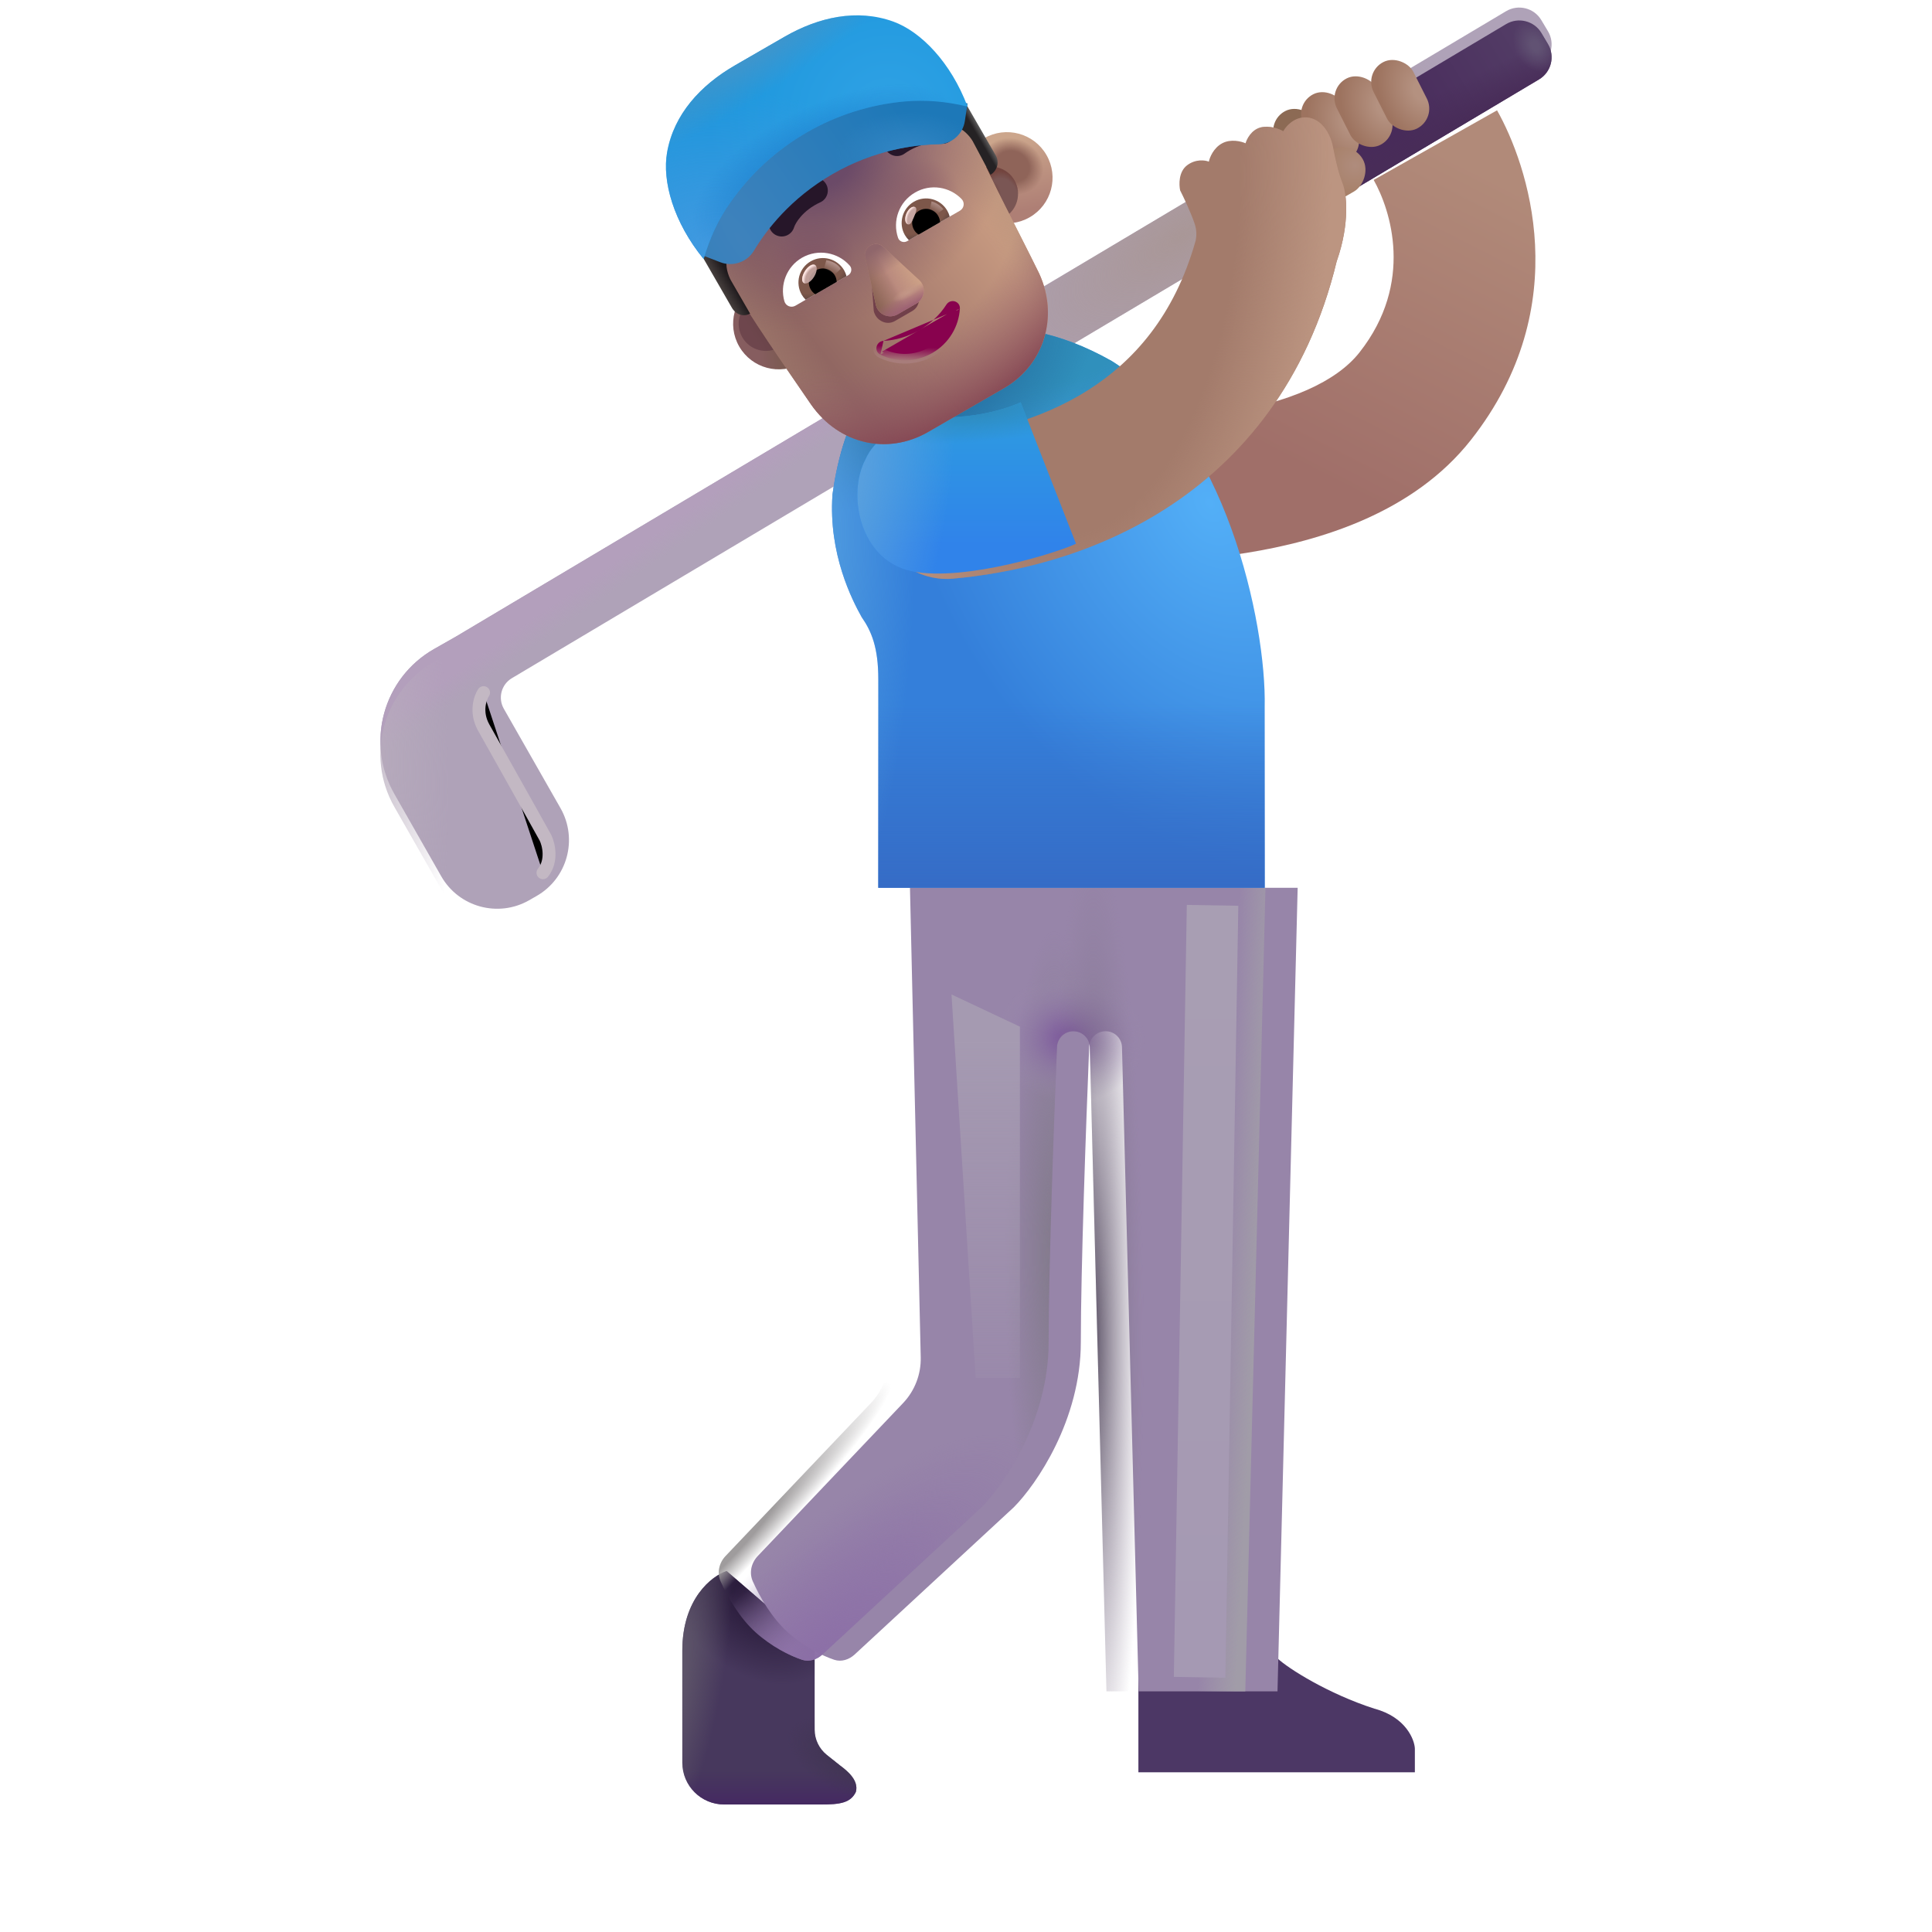 <svg viewBox="1 1 30 30" xmlns="http://www.w3.org/2000/svg">
<g filter="url(#filter0_ii_3987_22976)">
<path fill-rule="evenodd" clip-rule="evenodd" d="M20.961 6.621C21.813 5.539 21.442 4.408 21.18 3.944L23.096 2.863C23.563 3.69 24.338 5.889 22.69 7.982C21.8 9.112 20.359 9.549 19.206 9.735C18.008 9.928 16.836 9.893 16.221 9.87L16.305 7.671C16.904 7.694 17.888 7.719 18.855 7.563C19.867 7.4 20.601 7.079 20.961 6.621Z" fill="url(#paint0_linear_3987_22976)"/>
</g>
<g filter="url(#filter1_i_3987_22976)">
<path d="M8.948 11.731C8.784 11.829 8.729 12.039 8.823 12.205L9.704 13.75C9.977 14.23 9.81 14.841 9.33 15.114L9.215 15.18C8.735 15.453 8.124 15.286 7.851 14.806L7.123 13.528C6.672 12.736 6.948 11.729 7.74 11.278L8.083 11.083L24.386 1.374C24.576 1.261 24.822 1.323 24.934 1.513L25.037 1.685C25.15 1.874 25.088 2.12 24.898 2.233L8.948 11.731Z" fill="#AFA2B8"/>
<path d="M8.948 11.731C8.784 11.829 8.729 12.039 8.823 12.205L9.704 13.75C9.977 14.23 9.81 14.841 9.33 15.114L9.215 15.18C8.735 15.453 8.124 15.286 7.851 14.806L7.123 13.528C6.672 12.736 6.948 11.729 7.74 11.278L8.083 11.083L24.386 1.374C24.576 1.261 24.822 1.323 24.934 1.513L25.037 1.685C25.15 1.874 25.088 2.12 24.898 2.233L8.948 11.731Z" fill="url(#paint1_radial_3987_22976)"/>
<path d="M8.948 11.731C8.784 11.829 8.729 12.039 8.823 12.205L9.704 13.75C9.977 14.23 9.81 14.841 9.33 15.114L9.215 15.18C8.735 15.453 8.124 15.286 7.851 14.806L7.123 13.528C6.672 12.736 6.948 11.729 7.74 11.278L8.083 11.083L24.386 1.374C24.576 1.261 24.822 1.323 24.934 1.513L25.037 1.685C25.15 1.874 25.088 2.12 24.898 2.233L8.948 11.731Z" fill="url(#paint2_linear_3987_22976)"/>
</g>
<path d="M8.948 11.731C8.784 11.829 8.729 12.039 8.823 12.205L9.704 13.75C9.977 14.23 9.81 14.841 9.33 15.114L9.215 15.18C8.735 15.453 8.124 15.286 7.851 14.806L7.123 13.528C6.672 12.736 6.948 11.729 7.74 11.278L8.083 11.083L24.386 1.374C24.576 1.261 24.822 1.323 24.934 1.513L25.037 1.685C25.15 1.874 25.088 2.12 24.898 2.233L8.948 11.731Z" fill="url(#paint3_radial_3987_22976)"/>
<path d="M21.765 4.099L21.265 3.233L24.387 1.374C24.576 1.261 24.822 1.323 24.935 1.513L25.037 1.685C25.15 1.874 25.088 2.12 24.898 2.233L21.765 4.099Z" fill="url(#paint4_linear_3987_22976)"/>
<path d="M21.765 4.099L21.265 3.233L24.387 1.374C24.576 1.261 24.822 1.323 24.935 1.513L25.037 1.685C25.15 1.874 25.088 2.12 24.898 2.233L21.765 4.099Z" fill="url(#paint5_linear_3987_22976)"/>
<path d="M21.765 4.099L21.265 3.233L24.387 1.374C24.576 1.261 24.822 1.323 24.935 1.513L25.037 1.685C25.15 1.874 25.088 2.12 24.898 2.233L21.765 4.099Z" fill="url(#paint6_radial_3987_22976)"/>
<g filter="url(#filter2_i_3987_22976)">
<path d="M18.177 29.02V27.251H20.337C20.501 27.407 21.126 27.802 21.841 28.032C22.335 28.163 22.466 28.52 22.47 28.653V29.02H18.177Z" fill="#4C3765"/>
</g>
<path d="M11.595 26.63C11.595 25.824 12.053 25.471 12.283 25.395L13.65 26.575V27.858C13.65 28.01 13.719 28.154 13.837 28.249L14.04 28.411C14.168 28.505 14.337 28.649 14.29 28.825C14.208 28.997 14.04 29.02 13.751 29.02H12.245C11.886 29.02 11.595 28.73 11.595 28.371V26.63Z" fill="#47385D"/>
<path d="M11.595 26.63C11.595 25.824 12.053 25.471 12.283 25.395L13.65 26.575V27.858C13.65 28.01 13.719 28.154 13.837 28.249L14.04 28.411C14.168 28.505 14.337 28.649 14.29 28.825C14.208 28.997 14.04 29.02 13.751 29.02H12.245C11.886 29.02 11.595 28.73 11.595 28.371V26.63Z" fill="url(#paint7_linear_3987_22976)"/>
<path d="M11.595 26.63C11.595 25.824 12.053 25.471 12.283 25.395L13.65 26.575V27.858C13.65 28.01 13.719 28.154 13.837 28.249L14.04 28.411C14.168 28.505 14.337 28.649 14.29 28.825C14.208 28.997 14.04 29.02 13.751 29.02H12.245C11.886 29.02 11.595 28.73 11.595 28.371V26.63Z" fill="url(#paint8_radial_3987_22976)"/>
<path d="M11.595 26.63C11.595 25.824 12.053 25.471 12.283 25.395L13.65 26.575V27.858C13.65 28.01 13.719 28.154 13.837 28.249L14.04 28.411C14.168 28.505 14.337 28.649 14.29 28.825C14.208 28.997 14.04 29.02 13.751 29.02H12.245C11.886 29.02 11.595 28.73 11.595 28.371V26.63Z" fill="url(#paint9_radial_3987_22976)"/>
<path d="M11.595 26.63C11.595 25.824 12.053 25.471 12.283 25.395L13.65 26.575V27.858C13.65 28.01 13.719 28.154 13.837 28.249L14.04 28.411C14.168 28.505 14.337 28.649 14.29 28.825C14.208 28.997 14.04 29.02 13.751 29.02H12.245C11.886 29.02 11.595 28.73 11.595 28.371V26.63Z" fill="url(#paint10_radial_3987_22976)"/>
<g filter="url(#filter3_i_3987_22976)">
<path d="M14.522 22.788C14.704 22.597 14.803 22.341 14.797 22.077L14.63 14.786H20.65L20.337 27.263H18.181L17.922 17.261C17.919 17.123 17.806 17.013 17.668 17.013C17.531 17.013 17.419 17.12 17.413 17.256C17.364 18.452 17.283 20.711 17.283 21.841C17.283 23.053 16.59 24.054 16.244 24.403L13.771 26.691C13.684 26.771 13.566 26.81 13.454 26.773C13.259 26.707 12.986 26.571 12.736 26.349C12.484 26.124 12.297 25.796 12.189 25.554C12.13 25.42 12.166 25.267 12.267 25.161L14.522 22.788Z" fill="#9785A9"/>
</g>
<path d="M14.522 22.788C14.704 22.597 14.803 22.341 14.797 22.077L14.63 14.786H20.65L20.337 27.263H18.181L17.922 17.261C17.919 17.123 17.806 17.013 17.668 17.013C17.531 17.013 17.419 17.12 17.413 17.256C17.364 18.452 17.283 20.711 17.283 21.841C17.283 23.053 16.59 24.054 16.244 24.403L13.771 26.691C13.684 26.771 13.566 26.81 13.454 26.773C13.259 26.707 12.986 26.571 12.736 26.349C12.484 26.124 12.297 25.796 12.189 25.554C12.13 25.42 12.166 25.267 12.267 25.161L14.522 22.788Z" fill="url(#paint11_linear_3987_22976)"/>
<path d="M14.522 22.788C14.704 22.597 14.803 22.341 14.797 22.077L14.63 14.786H20.65L20.337 27.263H18.181L17.922 17.261C17.919 17.123 17.806 17.013 17.668 17.013C17.531 17.013 17.419 17.12 17.413 17.256C17.364 18.452 17.283 20.711 17.283 21.841C17.283 23.053 16.59 24.054 16.244 24.403L13.771 26.691C13.684 26.771 13.566 26.81 13.454 26.773C13.259 26.707 12.986 26.571 12.736 26.349C12.484 26.124 12.297 25.796 12.189 25.554C12.13 25.42 12.166 25.267 12.267 25.161L14.522 22.788Z" fill="url(#paint12_radial_3987_22976)"/>
<path d="M14.522 22.788C14.704 22.597 14.803 22.341 14.797 22.077L14.63 14.786H20.65L20.337 27.263H18.181L17.922 17.261C17.919 17.123 17.806 17.013 17.668 17.013C17.531 17.013 17.419 17.12 17.413 17.256C17.364 18.452 17.283 20.711 17.283 21.841C17.283 23.053 16.59 24.054 16.244 24.403L13.771 26.691C13.684 26.771 13.566 26.81 13.454 26.773C13.259 26.707 12.986 26.571 12.736 26.349C12.484 26.124 12.297 25.796 12.189 25.554C12.13 25.42 12.166 25.267 12.267 25.161L14.522 22.788Z" fill="url(#paint13_radial_3987_22976)"/>
<path d="M14.522 22.788C14.704 22.597 14.803 22.341 14.797 22.077L14.63 14.786H20.65L20.337 27.263H18.181L17.922 17.261C17.919 17.123 17.806 17.013 17.668 17.013C17.531 17.013 17.419 17.12 17.413 17.256C17.364 18.452 17.283 20.711 17.283 21.841C17.283 23.053 16.59 24.054 16.244 24.403L13.771 26.691C13.684 26.771 13.566 26.81 13.454 26.773C13.259 26.707 12.986 26.571 12.736 26.349C12.484 26.124 12.297 25.796 12.189 25.554C12.13 25.42 12.166 25.267 12.267 25.161L14.522 22.788Z" fill="url(#paint14_radial_3987_22976)"/>
<path d="M14.522 22.788C14.704 22.597 14.803 22.341 14.797 22.077L14.63 14.786H20.65L20.337 27.263H18.181L17.922 17.261C17.919 17.123 17.806 17.013 17.668 17.013C17.531 17.013 17.419 17.12 17.413 17.256C17.364 18.452 17.283 20.711 17.283 21.841C17.283 23.053 16.59 24.054 16.244 24.403L13.771 26.691C13.684 26.771 13.566 26.81 13.454 26.773C13.259 26.707 12.986 26.571 12.736 26.349C12.484 26.124 12.297 25.796 12.189 25.554C12.13 25.42 12.166 25.267 12.267 25.161L14.522 22.788Z" fill="url(#paint15_radial_3987_22976)"/>
<path d="M14.522 22.788C14.704 22.597 14.803 22.341 14.797 22.077L14.63 14.786H20.65L20.337 27.263H18.181L17.922 17.261C17.919 17.123 17.806 17.013 17.668 17.013C17.531 17.013 17.419 17.12 17.413 17.256C17.364 18.452 17.283 20.711 17.283 21.841C17.283 23.053 16.59 24.054 16.244 24.403L13.771 26.691C13.684 26.771 13.566 26.81 13.454 26.773C13.259 26.707 12.986 26.571 12.736 26.349C12.484 26.124 12.297 25.796 12.189 25.554C12.13 25.42 12.166 25.267 12.267 25.161L14.522 22.788Z" fill="url(#paint16_radial_3987_22976)"/>
<path d="M14.522 22.788C14.704 22.597 14.803 22.341 14.797 22.077L14.63 14.786H20.65L20.337 27.263H18.181L17.922 17.261C17.919 17.123 17.806 17.013 17.668 17.013C17.531 17.013 17.419 17.12 17.413 17.256C17.364 18.452 17.283 20.711 17.283 21.841C17.283 23.053 16.59 24.054 16.244 24.403L13.771 26.691C13.684 26.771 13.566 26.81 13.454 26.773C13.259 26.707 12.986 26.571 12.736 26.349C12.484 26.124 12.297 25.796 12.189 25.554C12.13 25.42 12.166 25.267 12.267 25.161L14.522 22.788Z" fill="url(#paint17_radial_3987_22976)"/>
<path d="M13.927 8.677C14.103 7.392 14.63 6.815 14.927 6.606C15.437 6.249 16.591 5.661 18.263 6.606C20.021 7.7 20.667 10.664 20.638 11.981V14.786H14.638V11.544C14.638 11.056 14.533 10.802 14.38 10.583C14.236 10.325 13.861 9.603 13.927 8.677Z" fill="url(#paint18_radial_3987_22976)"/>
<path d="M13.927 8.677C14.103 7.392 14.63 6.815 14.927 6.606C15.437 6.249 16.591 5.661 18.263 6.606C20.021 7.7 20.667 10.664 20.638 11.981V14.786H14.638V11.544C14.638 11.056 14.533 10.802 14.38 10.583C14.236 10.325 13.861 9.603 13.927 8.677Z" fill="url(#paint19_radial_3987_22976)"/>
<path d="M13.927 8.677C14.103 7.392 14.63 6.815 14.927 6.606C15.437 6.249 16.591 5.661 18.263 6.606C20.021 7.7 20.667 10.664 20.638 11.981V14.786H14.638V11.544C14.638 11.056 14.533 10.802 14.38 10.583C14.236 10.325 13.861 9.603 13.927 8.677Z" fill="url(#paint20_linear_3987_22976)"/>
<path d="M13.927 8.677C14.103 7.392 14.63 6.815 14.927 6.606C15.437 6.249 16.591 5.661 18.263 6.606C20.021 7.7 20.667 10.664 20.638 11.981V14.786H14.638V11.544C14.638 11.056 14.533 10.802 14.38 10.583C14.236 10.325 13.861 9.603 13.927 8.677Z" fill="url(#paint21_radial_3987_22976)"/>
<path d="M13.927 8.677C14.103 7.392 14.63 6.815 14.927 6.606C15.437 6.249 16.591 5.661 18.263 6.606C20.021 7.7 20.667 10.664 20.638 11.981V14.786H14.638V11.544C14.638 11.056 14.533 10.802 14.38 10.583C14.236 10.325 13.861 9.603 13.927 8.677Z" fill="url(#paint22_radial_3987_22976)"/>
<rect x="20.651" y="2.879" width="0.692" height="1.157" rx="0.346" transform="rotate(-26.783 20.651 2.879)" fill="#8C6A54"/>
<rect x="21.084" y="2.619" width="0.692" height="1.157" rx="0.346" transform="rotate(-26.783 21.084 2.619)" fill="url(#paint23_radial_3987_22976)"/>
<rect x="21.603" y="2.373" width="0.692" height="1.157" rx="0.346" transform="rotate(-26.783 21.603 2.373)" fill="url(#paint24_radial_3987_22976)"/>
<rect x="22.173" y="2.119" width="0.692" height="1.157" rx="0.346" transform="rotate(-26.783 22.173 2.119)" fill="url(#paint25_radial_3987_22976)"/>
<rect x="21.976" y="3.151" width="0.737" height="1.252" rx="0.369" transform="rotate(60 21.976 3.151)" fill="url(#paint26_radial_3987_22976)"/>
<g filter="url(#filter4_ii_3987_22976)">
<path d="M19.317 4.833C19.331 4.761 19.333 4.672 19.302 4.579C19.243 4.401 19.126 4.156 19.075 4.056C19.056 3.967 19.05 3.765 19.185 3.665C19.319 3.565 19.465 3.587 19.521 3.61C19.534 3.545 19.593 3.397 19.728 3.325C19.862 3.253 20.026 3.295 20.091 3.325C20.109 3.259 20.181 3.117 20.322 3.079C20.462 3.042 20.617 3.102 20.677 3.138C20.717 3.062 20.846 2.913 21.036 2.923C21.275 2.935 21.411 3.185 21.447 3.372C21.482 3.56 21.54 3.806 21.599 3.95C21.657 4.095 21.716 4.556 21.509 5.149L21.508 5.149C21.054 7.034 20.016 8.252 18.844 9.003C17.66 9.761 16.39 10.011 15.547 10.085C14.942 10.138 14.408 9.691 14.355 9.086C14.302 8.48 14.749 7.947 15.354 7.893C15.99 7.837 16.876 7.65 17.658 7.15C18.341 6.713 18.985 6.014 19.317 4.833Z" fill="#A37B6B"/>
<path d="M19.317 4.833C19.331 4.761 19.333 4.672 19.302 4.579C19.243 4.401 19.126 4.156 19.075 4.056C19.056 3.967 19.05 3.765 19.185 3.665C19.319 3.565 19.465 3.587 19.521 3.61C19.534 3.545 19.593 3.397 19.728 3.325C19.862 3.253 20.026 3.295 20.091 3.325C20.109 3.259 20.181 3.117 20.322 3.079C20.462 3.042 20.617 3.102 20.677 3.138C20.717 3.062 20.846 2.913 21.036 2.923C21.275 2.935 21.411 3.185 21.447 3.372C21.482 3.56 21.54 3.806 21.599 3.95C21.657 4.095 21.716 4.556 21.509 5.149L21.508 5.149C21.054 7.034 20.016 8.252 18.844 9.003C17.66 9.761 16.39 10.011 15.547 10.085C14.942 10.138 14.408 9.691 14.355 9.086C14.302 8.48 14.749 7.947 15.354 7.893C15.99 7.837 16.876 7.65 17.658 7.15C18.341 6.713 18.985 6.014 19.317 4.833Z" fill="url(#paint27_radial_3987_22976)"/>
</g>
<g filter="url(#filter5_i_3987_22976)">
<path d="M16.001 7.712C16.329 7.681 16.654 7.587 16.849 7.497L17.708 9.692C17.474 9.813 15.993 10.286 15.169 10.122C14.345 9.958 14.15 8.927 14.439 8.384C14.712 7.774 15.557 7.754 16.001 7.712Z" fill="url(#paint28_linear_3987_22976)"/>
<path d="M16.001 7.712C16.329 7.681 16.654 7.587 16.849 7.497L17.708 9.692C17.474 9.813 15.993 10.286 15.169 10.122C14.345 9.958 14.15 8.927 14.439 8.384C14.712 7.774 15.557 7.754 16.001 7.712Z" fill="url(#paint29_radial_3987_22976)"/>
<path d="M16.001 7.712C16.329 7.681 16.654 7.587 16.849 7.497L17.708 9.692C17.474 9.813 15.993 10.286 15.169 10.122C14.345 9.958 14.15 8.927 14.439 8.384C14.712 7.774 15.557 7.754 16.001 7.712Z" fill="url(#paint30_radial_3987_22976)"/>
</g>
<g filter="url(#filter6_f_3987_22976)">
<path d="M8.509 11.755C8.455 11.836 8.378 12.056 8.509 12.294C8.641 12.531 9.228 13.571 9.47 14.009C9.52 14.112 9.581 14.364 9.431 14.552" stroke="#C3B8C3" stroke-width="0.2" stroke-linecap="round"/>
</g>
<g filter="url(#filter7_f_3987_22976)">
<path d="M19.822 15.458L19.634 26.645" stroke="url(#paint31_linear_3987_22976)" stroke-width="0.8" stroke-linecap="square"/>
</g>
<g filter="url(#filter8_f_3987_22976)">
<path d="M16.15 22.395L15.775 16.442L16.837 16.942V22.395H16.15Z" fill="url(#paint32_linear_3987_22976)"/>
</g>
<g filter="url(#filter9_i_3987_22976)">
<circle cx="12.892" cy="6.027" r="0.708" transform="rotate(-30 12.892 6.027)" fill="url(#paint33_radial_3987_22976)"/>
</g>
<g filter="url(#filter10_f_3987_22976)">
<circle cx="12.892" cy="6.027" r="0.422" transform="rotate(-30 12.892 6.027)" fill="url(#paint34_linear_3987_22976)"/>
</g>
<g filter="url(#filter11_i_3987_22976)">
<circle cx="16.386" cy="4.01" r="0.708" transform="rotate(-30 16.386 4.01)" fill="url(#paint35_linear_3987_22976)"/>
<circle cx="16.386" cy="4.01" r="0.708" transform="rotate(-30 16.386 4.01)" fill="url(#paint36_radial_3987_22976)"/>
</g>
<g filter="url(#filter12_f_3987_22976)">
<circle cx="16.386" cy="4.01" r="0.422" transform="rotate(-30 16.386 4.01)" fill="#7A5654"/>
<circle cx="16.386" cy="4.01" r="0.422" transform="rotate(-30 16.386 4.01)" fill="url(#paint37_radial_3987_22976)"/>
<circle cx="16.386" cy="4.01" r="0.422" transform="rotate(-30 16.386 4.01)" fill="url(#paint38_radial_3987_22976)"/>
</g>
<path d="M12.293 5.299C12.236 5.202 12.166 5.036 12.211 4.932L12.14 4.761C12.193 4.625 12.317 4.65 12.249 4.532L12.068 4.219C12.011 4.121 12.025 4.009 12.113 3.932C12.315 3.737 12.751 3.355 13.46 2.945C14.169 2.536 14.718 2.349 14.989 2.272C15.079 2.246 15.203 2.279 15.259 2.376L15.44 2.69C15.508 2.807 15.635 2.891 15.759 2.924C16.018 2.946 16.047 3.024 16.12 3.185C16.433 3.881 16.798 4.558 17.134 5.243C17.451 5.927 17.201 6.675 16.592 7.026L15.413 7.707C14.784 8.07 14.031 7.901 13.597 7.285C13.163 6.65 12.678 5.967 12.293 5.299Z" fill="url(#paint39_linear_3987_22976)"/>
<path d="M12.293 5.299C12.236 5.202 12.166 5.036 12.211 4.932L12.14 4.761C12.193 4.625 12.317 4.65 12.249 4.532L12.068 4.219C12.011 4.121 12.025 4.009 12.113 3.932C12.315 3.737 12.751 3.355 13.46 2.945C14.169 2.536 14.718 2.349 14.989 2.272C15.079 2.246 15.203 2.279 15.259 2.376L15.44 2.69C15.508 2.807 15.635 2.891 15.759 2.924C16.018 2.946 16.047 3.024 16.12 3.185C16.433 3.881 16.798 4.558 17.134 5.243C17.451 5.927 17.201 6.675 16.592 7.026L15.413 7.707C14.784 8.07 14.031 7.901 13.597 7.285C13.163 6.65 12.678 5.967 12.293 5.299Z" fill="url(#paint40_radial_3987_22976)"/>
<path d="M12.293 5.299C12.236 5.202 12.166 5.036 12.211 4.932L12.14 4.761C12.193 4.625 12.317 4.65 12.249 4.532L12.068 4.219C12.011 4.121 12.025 4.009 12.113 3.932C12.315 3.737 12.751 3.355 13.46 2.945C14.169 2.536 14.718 2.349 14.989 2.272C15.079 2.246 15.203 2.279 15.259 2.376L15.44 2.69C15.508 2.807 15.635 2.891 15.759 2.924C16.018 2.946 16.047 3.024 16.12 3.185C16.433 3.881 16.798 4.558 17.134 5.243C17.451 5.927 17.201 6.675 16.592 7.026L15.413 7.707C14.784 8.07 14.031 7.901 13.597 7.285C13.163 6.65 12.678 5.967 12.293 5.299Z" fill="url(#paint41_radial_3987_22976)"/>
<path d="M12.293 5.299C12.236 5.202 12.166 5.036 12.211 4.932L12.14 4.761C12.193 4.625 12.317 4.65 12.249 4.532L12.068 4.219C12.011 4.121 12.025 4.009 12.113 3.932C12.315 3.737 12.751 3.355 13.46 2.945C14.169 2.536 14.718 2.349 14.989 2.272C15.079 2.246 15.203 2.279 15.259 2.376L15.44 2.69C15.508 2.807 15.635 2.891 15.759 2.924C16.018 2.946 16.047 3.024 16.12 3.185C16.433 3.881 16.798 4.558 17.134 5.243C17.451 5.927 17.201 6.675 16.592 7.026L15.413 7.707C14.784 8.07 14.031 7.901 13.597 7.285C13.163 6.65 12.678 5.967 12.293 5.299Z" fill="url(#paint42_linear_3987_22976)"/>
<path d="M12.293 5.299C12.236 5.202 12.166 5.036 12.211 4.932L12.14 4.761C12.193 4.625 12.317 4.65 12.249 4.532L12.068 4.219C12.011 4.121 12.025 4.009 12.113 3.932C12.315 3.737 12.751 3.355 13.46 2.945C14.169 2.536 14.718 2.349 14.989 2.272C15.079 2.246 15.203 2.279 15.259 2.376L15.44 2.69C15.508 2.807 15.635 2.891 15.759 2.924C16.018 2.946 16.047 3.024 16.12 3.185C16.433 3.881 16.798 4.558 17.134 5.243C17.451 5.927 17.201 6.675 16.592 7.026L15.413 7.707C14.784 8.07 14.031 7.901 13.597 7.285C13.163 6.65 12.678 5.967 12.293 5.299Z" fill="url(#paint43_linear_3987_22976)"/>
<path d="M12.293 5.299C12.236 5.202 12.166 5.036 12.211 4.932L12.14 4.761C12.193 4.625 12.317 4.65 12.249 4.532L12.068 4.219C12.011 4.121 12.025 4.009 12.113 3.932C12.315 3.737 12.751 3.355 13.46 2.945C14.169 2.536 14.718 2.349 14.989 2.272C15.079 2.246 15.203 2.279 15.259 2.376L15.44 2.69C15.508 2.807 15.635 2.891 15.759 2.924C16.018 2.946 16.047 3.024 16.12 3.185C16.433 3.881 16.798 4.558 17.134 5.243C17.451 5.927 17.201 6.675 16.592 7.026L15.413 7.707C14.784 8.07 14.031 7.901 13.597 7.285C13.163 6.65 12.678 5.967 12.293 5.299Z" fill="url(#paint44_radial_3987_22976)"/>
<path d="M12.293 5.299C12.236 5.202 12.166 5.036 12.211 4.932L12.14 4.761C12.193 4.625 12.317 4.65 12.249 4.532L12.068 4.219C12.011 4.121 12.025 4.009 12.113 3.932C12.315 3.737 12.751 3.355 13.46 2.945C14.169 2.536 14.718 2.349 14.989 2.272C15.079 2.246 15.203 2.279 15.259 2.376L15.44 2.69C15.508 2.807 15.635 2.891 15.759 2.924C16.018 2.946 16.047 3.024 16.12 3.185C16.433 3.881 16.798 4.558 17.134 5.243C17.451 5.927 17.201 6.675 16.592 7.026L15.413 7.707C14.784 8.07 14.031 7.901 13.597 7.285C13.163 6.65 12.678 5.967 12.293 5.299Z" fill="url(#paint45_radial_3987_22976)"/>
<g filter="url(#filter13_f_3987_22976)">
<path d="M14.509 5.034L14.568 5.832C14.605 5.982 14.769 6.059 14.896 5.985L15.166 5.829C15.293 5.756 15.308 5.574 15.197 5.469L14.654 4.95C14.535 4.835 14.47 4.872 14.509 5.034Z" fill="#71404A"/>
</g>
<g filter="url(#filter14_f_3987_22976)">
<path d="M14.435 4.997L14.6 5.733C14.635 5.885 14.804 5.958 14.94 5.88L15.229 5.713C15.364 5.635 15.384 5.449 15.271 5.346L14.716 4.835C14.594 4.72 14.399 4.833 14.435 4.997Z" fill="#B7877D"/>
<path d="M14.435 4.997L14.6 5.733C14.635 5.885 14.804 5.958 14.94 5.88L15.229 5.713C15.364 5.635 15.384 5.449 15.271 5.346L14.716 4.835C14.594 4.72 14.399 4.833 14.435 4.997Z" fill="url(#paint46_linear_3987_22976)"/>
<path d="M14.435 4.997L14.6 5.733C14.635 5.885 14.804 5.958 14.94 5.88L15.229 5.713C15.364 5.635 15.384 5.449 15.271 5.346L14.716 4.835C14.594 4.72 14.399 4.833 14.435 4.997Z" fill="url(#paint47_linear_3987_22976)"/>
<path d="M14.435 4.997L14.6 5.733C14.635 5.885 14.804 5.958 14.94 5.88L15.229 5.713C15.364 5.635 15.384 5.449 15.271 5.346L14.716 4.835C14.594 4.72 14.399 4.833 14.435 4.997Z" fill="url(#paint48_linear_3987_22976)"/>
<path d="M14.435 4.997L14.6 5.733C14.635 5.885 14.804 5.958 14.94 5.88L15.229 5.713C15.364 5.635 15.384 5.449 15.271 5.346L14.716 4.835C14.594 4.72 14.399 4.833 14.435 4.997Z" fill="url(#paint49_radial_3987_22976)"/>
<path d="M14.435 4.997L14.6 5.733C14.635 5.885 14.804 5.958 14.94 5.88L15.229 5.713C15.364 5.635 15.384 5.449 15.271 5.346L14.716 4.835C14.594 4.72 14.399 4.833 14.435 4.997Z" fill="url(#paint50_linear_3987_22976)"/>
</g>
<path d="M14.719 6.293L14.719 6.293C14.902 6.285 15.095 6.23 15.274 6.127C15.456 6.022 15.598 5.883 15.696 5.729L15.697 5.728L15.697 5.728C15.728 5.681 15.782 5.667 15.826 5.68C15.871 5.693 15.909 5.734 15.905 5.793M14.719 6.293L15.856 5.79M14.719 6.293L14.719 6.293C14.661 6.296 14.623 6.337 14.612 6.382C14.601 6.426 14.617 6.481 14.671 6.507M14.719 6.293L14.693 6.462M15.905 5.793C15.905 5.793 15.905 5.793 15.905 5.794L15.856 5.79M15.905 5.793C15.905 5.793 15.905 5.793 15.905 5.793L15.856 5.79M15.905 5.793C15.889 6.067 15.738 6.33 15.479 6.48C15.22 6.629 14.916 6.629 14.671 6.507M15.856 5.79C15.84 6.048 15.698 6.296 15.454 6.437C15.21 6.577 14.924 6.577 14.693 6.462M14.671 6.507C14.671 6.507 14.671 6.507 14.672 6.507L14.693 6.462M14.671 6.507C14.671 6.506 14.671 6.506 14.671 6.506L14.693 6.462" fill="#88024E" stroke="url(#paint51_linear_3987_22976)" stroke-width="0.1"/>
<path d="M15.21 3.989C15.449 3.85 15.747 3.899 15.931 4.09C15.985 4.145 15.971 4.234 15.905 4.272L15.086 4.745C15.034 4.775 14.965 4.752 14.945 4.693C14.855 4.431 14.959 4.133 15.21 3.989Z" fill="white"/>
<path d="M15.191 4.132C15.373 4.027 15.605 4.09 15.709 4.271C15.726 4.301 15.739 4.333 15.747 4.364L15.113 4.73C15.089 4.706 15.069 4.68 15.051 4.65C14.947 4.47 15.01 4.237 15.191 4.132Z" fill="url(#paint52_radial_3987_22976)"/>
<path d="M15.193 4.568C15.133 4.464 15.168 4.332 15.272 4.272C15.376 4.212 15.508 4.247 15.568 4.352C15.586 4.383 15.596 4.417 15.597 4.45L15.265 4.642C15.235 4.625 15.211 4.6 15.193 4.568Z" fill="black"/>
<g filter="url(#filter15_f_3987_22976)">
<path d="M15.208 4.215C15.249 4.233 15.222 4.299 15.191 4.373C15.159 4.447 15.135 4.5 15.093 4.482C15.052 4.464 15.044 4.39 15.075 4.316C15.107 4.242 15.166 4.197 15.208 4.215Z" fill="#C7A7A3"/>
<path d="M15.208 4.215C15.249 4.233 15.222 4.299 15.191 4.373C15.159 4.447 15.135 4.5 15.093 4.482C15.052 4.464 15.044 4.39 15.075 4.316C15.107 4.242 15.166 4.197 15.208 4.215Z" fill="url(#paint53_radial_3987_22976)"/>
</g>
<g filter="url(#filter16_f_3987_22976)">
<path d="M15.648 4.249C15.587 4.171 15.5 4.135 15.465 4.127L15.43 4.288L15.521 4.347L15.648 4.249Z" fill="url(#paint54_linear_3987_22976)"/>
</g>
<path d="M13.453 5.002C13.214 5.141 13.107 5.423 13.18 5.678C13.201 5.752 13.285 5.785 13.351 5.747L14.17 5.274C14.222 5.244 14.236 5.172 14.196 5.126C14.014 4.917 13.702 4.859 13.453 5.002Z" fill="white"/>
<path d="M13.588 5.058C13.406 5.163 13.345 5.395 13.449 5.576C13.466 5.605 13.488 5.633 13.511 5.655L14.145 5.289C14.136 5.257 14.124 5.226 14.107 5.196C14.001 5.016 13.77 4.953 13.588 5.058Z" fill="url(#paint55_radial_3987_22976)"/>
<path d="M13.964 5.278C13.904 5.173 13.773 5.138 13.668 5.198C13.564 5.258 13.529 5.39 13.589 5.494C13.607 5.526 13.632 5.551 13.66 5.569L13.992 5.377C13.991 5.344 13.982 5.309 13.964 5.278Z" fill="black"/>
<g filter="url(#filter17_f_3987_22976)">
<path d="M14.055 5.175C13.993 5.069 13.866 5.048 13.831 5.04L13.784 5.204L13.926 5.299L14.055 5.175Z" fill="url(#paint56_linear_3987_22976)"/>
</g>
<g filter="url(#filter18_f_3987_22976)">
<ellipse cx="13.569" cy="5.255" rx="0.165" ry="0.084" transform="rotate(-57.914 13.569 5.255)" fill="#C7A7A3" fill-opacity="0.9"/>
<ellipse cx="13.569" cy="5.255" rx="0.165" ry="0.084" transform="rotate(-57.914 13.569 5.255)" fill="url(#paint57_radial_3987_22976)"/>
</g>
<g filter="url(#filter19_i_3987_22976)">
<path fill-rule="evenodd" clip-rule="evenodd" d="M14.795 3.786C15.045 3.609 15.274 3.614 15.337 3.628C15.445 3.653 15.552 3.585 15.576 3.477C15.601 3.369 15.533 3.262 15.425 3.237C15.253 3.199 14.907 3.216 14.563 3.459C14.473 3.523 14.452 3.648 14.516 3.739C14.58 3.829 14.705 3.85 14.795 3.786Z" fill="#261629"/>
</g>
<g filter="url(#filter20_i_3987_22976)">
<path fill-rule="evenodd" clip-rule="evenodd" d="M13.488 4.541C13.209 4.669 13.099 4.87 13.08 4.931C13.047 5.037 12.934 5.096 12.829 5.063C12.723 5.03 12.665 4.918 12.697 4.812C12.75 4.643 12.937 4.353 13.32 4.177C13.421 4.131 13.54 4.175 13.586 4.275C13.632 4.376 13.588 4.495 13.488 4.541Z" fill="#261629"/>
</g>
<path d="M12.359 5.769L11.863 4.909L12.302 4.655C12.314 4.716 12.329 4.87 12.292 4.998C12.255 5.126 12.307 5.28 12.352 5.358L12.647 5.869C12.549 5.925 12.423 5.889 12.359 5.769Z" fill="url(#paint58_linear_3987_22976)"/>
<path d="M16.456 3.403L15.96 2.544L15.52 2.797C15.567 2.838 15.693 2.928 15.822 2.96C15.952 2.992 16.059 3.114 16.104 3.192L16.381 3.713C16.48 3.656 16.529 3.519 16.456 3.403Z" fill="url(#paint59_linear_3987_22976)"/>
<g filter="url(#filter21_i_3987_22976)">
<path d="M12.342 4.141C12.158 4.398 12.025 4.685 11.926 5.022L12.185 5.122C12.379 5.196 12.6 5.122 12.707 4.943C12.897 4.627 13.272 4.132 13.928 3.753C14.585 3.374 15.201 3.297 15.569 3.29C15.778 3.287 15.952 3.132 15.982 2.93L16.024 2.656C15.684 2.574 15.371 2.549 15.053 2.575C13.964 2.671 12.97 3.245 12.342 4.141Z" fill="url(#paint60_radial_3987_22976)"/>
<path d="M12.342 4.141C12.158 4.398 12.025 4.685 11.926 5.022L12.185 5.122C12.379 5.196 12.6 5.122 12.707 4.943C12.897 4.627 13.272 4.132 13.928 3.753C14.585 3.374 15.201 3.297 15.569 3.29C15.778 3.287 15.952 3.132 15.982 2.93L16.024 2.656C15.684 2.574 15.371 2.549 15.053 2.575C13.964 2.671 12.97 3.245 12.342 4.141Z" fill="url(#paint61_radial_3987_22976)"/>
</g>
<path d="M13.182 1.571C13.711 1.266 14.308 1.132 14.871 1.335C15.303 1.492 15.767 1.972 16.024 2.655C15.683 2.573 15.37 2.549 15.053 2.575C13.964 2.671 12.97 3.245 12.342 4.141C12.158 4.398 12.025 4.685 11.926 5.022C11.461 4.453 11.278 3.815 11.359 3.362C11.464 2.773 11.88 2.323 12.408 2.018L13.182 1.571Z" fill="url(#paint62_radial_3987_22976)"/>
<path d="M13.182 1.571C13.711 1.266 14.308 1.132 14.871 1.335C15.303 1.492 15.767 1.972 16.024 2.655C15.683 2.573 15.37 2.549 15.053 2.575C13.964 2.671 12.97 3.245 12.342 4.141C12.158 4.398 12.025 4.685 11.926 5.022C11.461 4.453 11.278 3.815 11.359 3.362C11.464 2.773 11.88 2.323 12.408 2.018L13.182 1.571Z" fill="url(#paint63_radial_3987_22976)"/>
<path d="M13.182 1.571C13.711 1.266 14.308 1.132 14.871 1.335C15.303 1.492 15.767 1.972 16.024 2.655C15.683 2.573 15.37 2.549 15.053 2.575C13.964 2.671 12.97 3.245 12.342 4.141C12.158 4.398 12.025 4.685 11.926 5.022C11.461 4.453 11.278 3.815 11.359 3.362C11.464 2.773 11.88 2.323 12.408 2.018L13.182 1.571Z" fill="url(#paint64_radial_3987_22976)"/>
<path d="M13.182 1.571C13.711 1.266 14.308 1.132 14.871 1.335C15.303 1.492 15.767 1.972 16.024 2.655C15.683 2.573 15.37 2.549 15.053 2.575C13.964 2.671 12.97 3.245 12.342 4.141C12.158 4.398 12.025 4.685 11.926 5.022C11.461 4.453 11.278 3.815 11.359 3.362C11.464 2.773 11.88 2.323 12.408 2.018L13.182 1.571Z" fill="url(#paint65_radial_3987_22976)"/>
<defs>
<filter id="filter0_ii_3987_22976" x="16.221" y="2.713" width="8.471" height="7.176" filterUnits="userSpaceOnUse" color-interpolation-filters="sRGB">
<feFlood flood-opacity="0" result="BackgroundImageFix"/>
<feBlend mode="normal" in="SourceGraphic" in2="BackgroundImageFix" result="shape"/>
<feColorMatrix in="SourceAlpha" type="matrix" values="0 0 0 0 0 0 0 0 0 0 0 0 0 0 0 0 0 0 127 0" result="hardAlpha"/>
<feOffset dx="1"/>
<feGaussianBlur stdDeviation="0.5"/>
<feComposite in2="hardAlpha" operator="arithmetic" k2="-1" k3="1"/>
<feColorMatrix type="matrix" values="0 0 0 0 0.545 0 0 0 0 0.345 0 0 0 0 0.329 0 0 0 1 0"/>
<feBlend mode="normal" in2="shape" result="effect1_innerShadow_3987_22976"/>
<feColorMatrix in="SourceAlpha" type="matrix" values="0 0 0 0 0 0 0 0 0 0 0 0 0 0 0 0 0 0 127 0" result="hardAlpha"/>
<feOffset dx="0.15" dy="-0.15"/>
<feGaussianBlur stdDeviation="0.25"/>
<feComposite in2="hardAlpha" operator="arithmetic" k2="-1" k3="1"/>
<feColorMatrix type="matrix" values="0 0 0 0 0.616 0 0 0 0 0.451 0 0 0 0 0.388 0 0 0 1 0"/>
<feBlend mode="normal" in2="effect1_innerShadow_3987_22976" result="effect2_innerShadow_3987_22976"/>
</filter>
<filter id="filter1_i_3987_22976" x="6.907" y="1.117" width="18.187" height="14.194" filterUnits="userSpaceOnUse" color-interpolation-filters="sRGB">
<feFlood flood-opacity="0" result="BackgroundImageFix"/>
<feBlend mode="normal" in="SourceGraphic" in2="BackgroundImageFix" result="shape"/>
<feColorMatrix in="SourceAlpha" type="matrix" values="0 0 0 0 0 0 0 0 0 0 0 0 0 0 0 0 0 0 127 0" result="hardAlpha"/>
<feOffset dy="-0.2"/>
<feGaussianBlur stdDeviation="0.2"/>
<feComposite in2="hardAlpha" operator="arithmetic" k2="-1" k3="1"/>
<feColorMatrix type="matrix" values="0 0 0 0 0.569 0 0 0 0 0.455 0 0 0 0 0.647 0 0 0 1 0"/>
<feBlend mode="normal" in2="shape" result="effect1_innerShadow_3987_22976"/>
</filter>
<filter id="filter2_i_3987_22976" x="18.177" y="26.751" width="4.793" height="2.27" filterUnits="userSpaceOnUse" color-interpolation-filters="sRGB">
<feFlood flood-opacity="0" result="BackgroundImageFix"/>
<feBlend mode="normal" in="SourceGraphic" in2="BackgroundImageFix" result="shape"/>
<feColorMatrix in="SourceAlpha" type="matrix" values="0 0 0 0 0 0 0 0 0 0 0 0 0 0 0 0 0 0 127 0" result="hardAlpha"/>
<feOffset dx="0.5" dy="-0.5"/>
<feGaussianBlur stdDeviation="0.5"/>
<feComposite in2="hardAlpha" operator="arithmetic" k2="-1" k3="1"/>
<feColorMatrix type="matrix" values="0 0 0 0 0.263 0 0 0 0 0.188 0 0 0 0 0.341 0 0 0 1 0"/>
<feBlend mode="normal" in2="shape" result="effect1_innerShadow_3987_22976"/>
</filter>
<filter id="filter3_i_3987_22976" x="12.161" y="14.786" width="8.989" height="12.477" filterUnits="userSpaceOnUse" color-interpolation-filters="sRGB">
<feFlood flood-opacity="0" result="BackgroundImageFix"/>
<feBlend mode="normal" in="SourceGraphic" in2="BackgroundImageFix" result="shape"/>
<feColorMatrix in="SourceAlpha" type="matrix" values="0 0 0 0 0 0 0 0 0 0 0 0 0 0 0 0 0 0 127 0" result="hardAlpha"/>
<feOffset dx="0.5"/>
<feGaussianBlur stdDeviation="0.5"/>
<feComposite in2="hardAlpha" operator="arithmetic" k2="-1" k3="1"/>
<feColorMatrix type="matrix" values="0 0 0 0 0.675 0 0 0 0 0.635 0 0 0 0 0.686 0 0 0 1 0"/>
<feBlend mode="normal" in2="shape" result="effect1_innerShadow_3987_22976"/>
</filter>
<filter id="filter4_ii_3987_22976" x="14.351" y="2.672" width="7.553" height="7.567" filterUnits="userSpaceOnUse" color-interpolation-filters="sRGB">
<feFlood flood-opacity="0" result="BackgroundImageFix"/>
<feBlend mode="normal" in="SourceGraphic" in2="BackgroundImageFix" result="shape"/>
<feColorMatrix in="SourceAlpha" type="matrix" values="0 0 0 0 0 0 0 0 0 0 0 0 0 0 0 0 0 0 127 0" result="hardAlpha"/>
<feOffset dx="0.25" dy="0.15"/>
<feGaussianBlur stdDeviation="0.25"/>
<feComposite in2="hardAlpha" operator="arithmetic" k2="-1" k3="1"/>
<feColorMatrix type="matrix" values="0 0 0 0 0.561 0 0 0 0 0.392 0 0 0 0 0.333 0 0 0 1 0"/>
<feBlend mode="normal" in2="shape" result="effect1_innerShadow_3987_22976"/>
<feColorMatrix in="SourceAlpha" type="matrix" values="0 0 0 0 0 0 0 0 0 0 0 0 0 0 0 0 0 0 127 0" result="hardAlpha"/>
<feOffset dy="-0.25"/>
<feGaussianBlur stdDeviation="0.25"/>
<feComposite in2="hardAlpha" operator="arithmetic" k2="-1" k3="1"/>
<feColorMatrix type="matrix" values="0 0 0 0 0.631 0 0 0 0 0.424 0 0 0 0 0.439 0 0 0 1 0"/>
<feBlend mode="normal" in2="effect1_innerShadow_3987_22976" result="effect2_innerShadow_3987_22976"/>
</filter>
<filter id="filter5_i_3987_22976" x="14.313" y="7.247" width="3.395" height="2.909" filterUnits="userSpaceOnUse" color-interpolation-filters="sRGB">
<feFlood flood-opacity="0" result="BackgroundImageFix"/>
<feBlend mode="normal" in="SourceGraphic" in2="BackgroundImageFix" result="shape"/>
<feColorMatrix in="SourceAlpha" type="matrix" values="0 0 0 0 0 0 0 0 0 0 0 0 0 0 0 0 0 0 127 0" result="hardAlpha"/>
<feOffset dy="-0.25"/>
<feGaussianBlur stdDeviation="0.25"/>
<feComposite in2="hardAlpha" operator="arithmetic" k2="-1" k3="1"/>
<feColorMatrix type="matrix" values="0 0 0 0 0.145 0 0 0 0 0.4 0 0 0 0 0.835 0 0 0 1 0"/>
<feBlend mode="normal" in2="shape" result="effect1_innerShadow_3987_22976"/>
</filter>
<filter id="filter6_f_3987_22976" x="8.087" y="11.405" width="1.789" height="3.497" filterUnits="userSpaceOnUse" color-interpolation-filters="sRGB">
<feFlood flood-opacity="0" result="BackgroundImageFix"/>
<feBlend mode="normal" in="SourceGraphic" in2="BackgroundImageFix" result="shape"/>
<feGaussianBlur stdDeviation="0.125" result="effect1_foregroundBlur_3987_22976"/>
</filter>
<filter id="filter7_f_3987_22976" x="18.427" y="14.251" width="2.601" height="13.601" filterUnits="userSpaceOnUse" color-interpolation-filters="sRGB">
<feFlood flood-opacity="0" result="BackgroundImageFix"/>
<feBlend mode="normal" in="SourceGraphic" in2="BackgroundImageFix" result="shape"/>
<feGaussianBlur stdDeviation="0.4" result="effect1_foregroundBlur_3987_22976"/>
</filter>
<filter id="filter8_f_3987_22976" x="15.025" y="15.692" width="2.562" height="7.453" filterUnits="userSpaceOnUse" color-interpolation-filters="sRGB">
<feFlood flood-opacity="0" result="BackgroundImageFix"/>
<feBlend mode="normal" in="SourceGraphic" in2="BackgroundImageFix" result="shape"/>
<feGaussianBlur stdDeviation="0.375" result="effect1_foregroundBlur_3987_22976"/>
</filter>
<filter id="filter9_i_3987_22976" x="12.184" y="5.319" width="1.616" height="1.416" filterUnits="userSpaceOnUse" color-interpolation-filters="sRGB">
<feFlood flood-opacity="0" result="BackgroundImageFix"/>
<feBlend mode="normal" in="SourceGraphic" in2="BackgroundImageFix" result="shape"/>
<feColorMatrix in="SourceAlpha" type="matrix" values="0 0 0 0 0 0 0 0 0 0 0 0 0 0 0 0 0 0 127 0" result="hardAlpha"/>
<feOffset dx="0.2"/>
<feGaussianBlur stdDeviation="0.15"/>
<feComposite in2="hardAlpha" operator="arithmetic" k2="-1" k3="1"/>
<feColorMatrix type="matrix" values="0 0 0 0 0.62 0 0 0 0 0.471 0 0 0 0 0.408 0 0 0 1 0"/>
<feBlend mode="normal" in2="shape" result="effect1_innerShadow_3987_22976"/>
</filter>
<filter id="filter10_f_3987_22976" x="11.97" y="5.105" width="1.844" height="1.844" filterUnits="userSpaceOnUse" color-interpolation-filters="sRGB">
<feFlood flood-opacity="0" result="BackgroundImageFix"/>
<feBlend mode="normal" in="SourceGraphic" in2="BackgroundImageFix" result="shape"/>
<feGaussianBlur stdDeviation="0.25" result="effect1_foregroundBlur_3987_22976"/>
</filter>
<filter id="filter11_i_3987_22976" x="15.678" y="3.052" width="1.666" height="1.666" filterUnits="userSpaceOnUse" color-interpolation-filters="sRGB">
<feFlood flood-opacity="0" result="BackgroundImageFix"/>
<feBlend mode="normal" in="SourceGraphic" in2="BackgroundImageFix" result="shape"/>
<feColorMatrix in="SourceAlpha" type="matrix" values="0 0 0 0 0 0 0 0 0 0 0 0 0 0 0 0 0 0 127 0" result="hardAlpha"/>
<feOffset dx="0.25" dy="-0.25"/>
<feGaussianBlur stdDeviation="0.25"/>
<feComposite in2="hardAlpha" operator="arithmetic" k2="-1" k3="1"/>
<feColorMatrix type="matrix" values="0 0 0 0 0.584 0 0 0 0 0.369 0 0 0 0 0.471 0 0 0 1 0"/>
<feBlend mode="normal" in2="shape" result="effect1_innerShadow_3987_22976"/>
</filter>
<filter id="filter12_f_3987_22976" x="15.464" y="3.088" width="1.844" height="1.844" filterUnits="userSpaceOnUse" color-interpolation-filters="sRGB">
<feFlood flood-opacity="0" result="BackgroundImageFix"/>
<feBlend mode="normal" in="SourceGraphic" in2="BackgroundImageFix" result="shape"/>
<feGaussianBlur stdDeviation="0.25" result="effect1_foregroundBlur_3987_22976"/>
</filter>
<filter id="filter13_f_3987_22976" x="13.748" y="4.133" width="2.274" height="2.63" filterUnits="userSpaceOnUse" color-interpolation-filters="sRGB">
<feFlood flood-opacity="0" result="BackgroundImageFix"/>
<feBlend mode="normal" in="SourceGraphic" in2="BackgroundImageFix" result="shape"/>
<feGaussianBlur stdDeviation="0.375" result="effect1_foregroundBlur_3987_22976"/>
</filter>
<filter id="filter14_f_3987_22976" x="14.331" y="4.688" width="1.114" height="1.323" filterUnits="userSpaceOnUse" color-interpolation-filters="sRGB">
<feFlood flood-opacity="0" result="BackgroundImageFix"/>
<feBlend mode="normal" in="SourceGraphic" in2="BackgroundImageFix" result="shape"/>
<feGaussianBlur stdDeviation="0.05" result="effect1_foregroundBlur_3987_22976"/>
</filter>
<filter id="filter15_f_3987_22976" x="14.956" y="4.111" width="0.373" height="0.474" filterUnits="userSpaceOnUse" color-interpolation-filters="sRGB">
<feFlood flood-opacity="0" result="BackgroundImageFix"/>
<feBlend mode="normal" in="SourceGraphic" in2="BackgroundImageFix" result="shape"/>
<feGaussianBlur stdDeviation="0.05" result="effect1_foregroundBlur_3987_22976"/>
</filter>
<filter id="filter16_f_3987_22976" x="15.23" y="3.927" width="0.619" height="0.619" filterUnits="userSpaceOnUse" color-interpolation-filters="sRGB">
<feFlood flood-opacity="0" result="BackgroundImageFix"/>
<feBlend mode="normal" in="SourceGraphic" in2="BackgroundImageFix" result="shape"/>
<feGaussianBlur stdDeviation="0.1" result="effect1_foregroundBlur_3987_22976"/>
</filter>
<filter id="filter17_f_3987_22976" x="13.584" y="4.84" width="0.671" height="0.659" filterUnits="userSpaceOnUse" color-interpolation-filters="sRGB">
<feFlood flood-opacity="0" result="BackgroundImageFix"/>
<feBlend mode="normal" in="SourceGraphic" in2="BackgroundImageFix" result="shape"/>
<feGaussianBlur stdDeviation="0.1" result="effect1_foregroundBlur_3987_22976"/>
</filter>
<filter id="filter18_f_3987_22976" x="13.357" y="5.008" width="0.426" height="0.494" filterUnits="userSpaceOnUse" color-interpolation-filters="sRGB">
<feFlood flood-opacity="0" result="BackgroundImageFix"/>
<feBlend mode="normal" in="SourceGraphic" in2="BackgroundImageFix" result="shape"/>
<feGaussianBlur stdDeviation="0.05" result="effect1_foregroundBlur_3987_22976"/>
</filter>
<filter id="filter19_i_3987_22976" x="14.479" y="2.822" width="1.353" height="1.002" filterUnits="userSpaceOnUse" color-interpolation-filters="sRGB">
<feFlood flood-opacity="0" result="BackgroundImageFix"/>
<feBlend mode="normal" in="SourceGraphic" in2="BackgroundImageFix" result="shape"/>
<feColorMatrix in="SourceAlpha" type="matrix" values="0 0 0 0 0 0 0 0 0 0 0 0 0 0 0 0 0 0 127 0" result="hardAlpha"/>
<feOffset dx="0.25" dy="-0.4"/>
<feGaussianBlur stdDeviation="0.3"/>
<feComposite in2="hardAlpha" operator="arithmetic" k2="-1" k3="1"/>
<feColorMatrix type="matrix" values="0 0 0 0 0.157 0 0 0 0 0.078 0 0 0 0 0.11 0 0 0 1 0"/>
<feBlend mode="normal" in2="shape" result="effect1_innerShadow_3987_22976"/>
</filter>
<filter id="filter20_i_3987_22976" x="12.688" y="3.758" width="1.166" height="1.314" filterUnits="userSpaceOnUse" color-interpolation-filters="sRGB">
<feFlood flood-opacity="0" result="BackgroundImageFix"/>
<feBlend mode="normal" in="SourceGraphic" in2="BackgroundImageFix" result="shape"/>
<feColorMatrix in="SourceAlpha" type="matrix" values="0 0 0 0 0 0 0 0 0 0 0 0 0 0 0 0 0 0 127 0" result="hardAlpha"/>
<feOffset dx="0.25" dy="-0.4"/>
<feGaussianBlur stdDeviation="0.3"/>
<feComposite in2="hardAlpha" operator="arithmetic" k2="-1" k3="1"/>
<feColorMatrix type="matrix" values="0 0 0 0 0.157 0 0 0 0 0.078 0 0 0 0 0.11 0 0 0 1 0"/>
<feBlend mode="normal" in2="shape" result="effect1_innerShadow_3987_22976"/>
</filter>
<filter id="filter21_i_3987_22976" x="11.926" y="2.515" width="4.098" height="2.635" filterUnits="userSpaceOnUse" color-interpolation-filters="sRGB">
<feFlood flood-opacity="0" result="BackgroundImageFix"/>
<feBlend mode="normal" in="SourceGraphic" in2="BackgroundImageFix" result="shape"/>
<feColorMatrix in="SourceAlpha" type="matrix" values="0 0 0 0 0 0 0 0 0 0 0 0 0 0 0 0 0 0 127 0" result="hardAlpha"/>
<feOffset dy="-0.05"/>
<feGaussianBlur stdDeviation="0.05"/>
<feComposite in2="hardAlpha" operator="arithmetic" k2="-1" k3="1"/>
<feColorMatrix type="matrix" values="0 0 0 0 0.161 0 0 0 0 0.396 0 0 0 0 0.722 0 0 0 1 0"/>
<feBlend mode="normal" in2="shape" result="effect1_innerShadow_3987_22976"/>
</filter>
<linearGradient id="paint0_linear_3987_22976" x1="23.013" y1="3.884" x2="19.956" y2="9.888" gradientUnits="userSpaceOnUse">
<stop stop-color="#B18A79"/>
<stop offset="0.799" stop-color="#A06F69"/>
</linearGradient>
<radialGradient id="paint1_radial_3987_22976" cx="0" cy="0" r="1" gradientUnits="userSpaceOnUse" gradientTransform="translate(19.353 4.864) rotate(146.915) scale(4.923 2.049)">
<stop stop-color="#A99797"/>
<stop offset="1" stop-color="#A99797" stop-opacity="0"/>
</radialGradient>
<linearGradient id="paint2_linear_3987_22976" x1="12.493" y1="8.314" x2="12.822" y2="8.786" gradientUnits="userSpaceOnUse">
<stop offset="0.349" stop-color="#B39FBC"/>
<stop offset="1" stop-color="#B39FBC" stop-opacity="0"/>
</linearGradient>
<radialGradient id="paint3_radial_3987_22976" cx="0" cy="0" r="1" gradientUnits="userSpaceOnUse" gradientTransform="translate(6.509 12.458) rotate(-2.49) scale(1.439 5.439)">
<stop stop-color="#B8ACBD"/>
<stop offset="1" stop-color="#B8ACBD" stop-opacity="0"/>
</radialGradient>
<linearGradient id="paint4_linear_3987_22976" x1="24.916" y1="1.833" x2="22.775" y2="3.146" gradientUnits="userSpaceOnUse">
<stop stop-color="#533D66"/>
<stop offset="1" stop-color="#482A5B"/>
</linearGradient>
<linearGradient id="paint5_linear_3987_22976" x1="23.884" y1="2.833" x2="23.619" y2="2.302" gradientUnits="userSpaceOnUse">
<stop stop-color="#482C58"/>
<stop offset="1" stop-color="#482C58" stop-opacity="0"/>
</linearGradient>
<radialGradient id="paint6_radial_3987_22976" cx="0" cy="0" r="1" gradientUnits="userSpaceOnUse" gradientTransform="translate(24.841 1.712) rotate(149.642) scale(0.317 0.431)">
<stop offset="0.181" stop-color="#615273"/>
<stop offset="1" stop-color="#615273" stop-opacity="0"/>
</radialGradient>
<linearGradient id="paint7_linear_3987_22976" x1="12.697" y1="29.169" x2="12.697" y2="28.497" gradientUnits="userSpaceOnUse">
<stop stop-color="#442563"/>
<stop offset="1" stop-color="#442563" stop-opacity="0"/>
</linearGradient>
<radialGradient id="paint8_radial_3987_22976" cx="0" cy="0" r="1" gradientUnits="userSpaceOnUse" gradientTransform="translate(14.134 28.317) rotate(-151.821) scale(0.993 0.521)">
<stop stop-color="#403451"/>
<stop offset="1" stop-color="#403451" stop-opacity="0"/>
</radialGradient>
<radialGradient id="paint9_radial_3987_22976" cx="0" cy="0" r="1" gradientUnits="userSpaceOnUse" gradientTransform="translate(12.743 25.81) rotate(131.958) scale(1.145 1.558)">
<stop offset="0.115" stop-color="#271938"/>
<stop offset="1" stop-color="#271938" stop-opacity="0"/>
</radialGradient>
<radialGradient id="paint10_radial_3987_22976" cx="0" cy="0" r="1" gradientUnits="userSpaceOnUse" gradientTransform="translate(11.368 27.208) rotate(10.886) scale(0.827 3.103)">
<stop stop-color="#655E6D"/>
<stop offset="1" stop-color="#655E6D" stop-opacity="0"/>
</radialGradient>
<linearGradient id="paint11_linear_3987_22976" x1="20.478" y1="21.708" x2="19.884" y2="21.677" gradientUnits="userSpaceOnUse">
<stop stop-color="#A19CA8"/>
<stop offset="1" stop-color="#A49FAA" stop-opacity="0"/>
</linearGradient>
<radialGradient id="paint12_radial_3987_22976" cx="0" cy="0" r="1" gradientUnits="userSpaceOnUse" gradientTransform="translate(13.166 26.77) rotate(-42.955) scale(3.715 1.192)">
<stop stop-color="#937DA8"/>
<stop offset="1" stop-color="#937DA8" stop-opacity="0"/>
</radialGradient>
<radialGradient id="paint13_radial_3987_22976" cx="0" cy="0" r="1" gradientUnits="userSpaceOnUse" gradientTransform="translate(12.275 25.114) rotate(-46.035) scale(3.669 0.402)">
<stop offset="0.285" stop-color="#9F9C9D"/>
<stop offset="1" stop-color="#9F9C9D" stop-opacity="0"/>
</radialGradient>
<radialGradient id="paint14_radial_3987_22976" cx="0" cy="0" r="1" gradientUnits="userSpaceOnUse" gradientTransform="translate(17.369 20.458) rotate(-180) scale(0.766 5.021)">
<stop offset="0.001" stop-color="#827A8B"/>
<stop offset="1" stop-color="#827A8B" stop-opacity="0"/>
</radialGradient>
<radialGradient id="paint15_radial_3987_22976" cx="0" cy="0" r="1" gradientUnits="userSpaceOnUse" gradientTransform="translate(17.619 17.13) rotate(-87.274) scale(0.985 1.153)">
<stop offset="0.154" stop-color="#7F5D9D"/>
<stop offset="1" stop-color="#9C8CAD" stop-opacity="0"/>
</radialGradient>
<radialGradient id="paint16_radial_3987_22976" cx="0" cy="0" r="1" gradientUnits="userSpaceOnUse" gradientTransform="translate(17.978 21.817) scale(0.781 7.682)">
<stop stop-color="#5D5467"/>
<stop offset="1" stop-color="#8C7E97" stop-opacity="0"/>
</radialGradient>
<radialGradient id="paint17_radial_3987_22976" cx="0" cy="0" r="1" gradientUnits="userSpaceOnUse" gradientTransform="translate(13.666 26.833) rotate(-44.469) scale(4.773 1.724)">
<stop stop-color="#8C6FA7"/>
<stop offset="1" stop-color="#8C6FA7" stop-opacity="0"/>
</radialGradient>
<radialGradient id="paint18_radial_3987_22976" cx="0" cy="0" r="1" gradientUnits="userSpaceOnUse" gradientTransform="translate(19.791 8.802) rotate(150.356) scale(4.423 6.159)">
<stop stop-color="#53AFF7"/>
<stop offset="1" stop-color="#347FDA"/>
</radialGradient>
<radialGradient id="paint19_radial_3987_22976" cx="0" cy="0" r="1" gradientUnits="userSpaceOnUse" gradientTransform="translate(17.279 6.095) rotate(78.159) scale(2.798 4.727)">
<stop offset="0.306" stop-color="#3090BC"/>
<stop offset="1" stop-color="#3090BC" stop-opacity="0"/>
</radialGradient>
<linearGradient id="paint20_linear_3987_22976" x1="17.279" y1="15.114" x2="17.279" y2="11.927" gradientUnits="userSpaceOnUse">
<stop offset="0.039" stop-color="#366BC5"/>
<stop offset="1" stop-color="#366BC5" stop-opacity="0"/>
</linearGradient>
<radialGradient id="paint21_radial_3987_22976" cx="0" cy="0" r="1" gradientUnits="userSpaceOnUse" gradientTransform="translate(15.291 6.802) rotate(61.232) scale(1.818 2.967)">
<stop offset="0.285" stop-color="#246C9D"/>
<stop offset="1" stop-color="#246C9D" stop-opacity="0"/>
</radialGradient>
<radialGradient id="paint22_radial_3987_22976" cx="0" cy="0" r="1" gradientUnits="userSpaceOnUse" gradientTransform="translate(13.478 9.208) rotate(-0.521) scale(1.719 6.469)">
<stop stop-color="#56A2E0"/>
<stop offset="1" stop-color="#56A2E0" stop-opacity="0"/>
</radialGradient>
<radialGradient id="paint23_radial_3987_22976" cx="0" cy="0" r="1" gradientUnits="userSpaceOnUse" gradientTransform="translate(21.761 3.288) rotate(179.579) scale(0.646 0.858)">
<stop offset="0.183" stop-color="#B49180"/>
<stop offset="1" stop-color="#9D735F"/>
</radialGradient>
<radialGradient id="paint24_radial_3987_22976" cx="0" cy="0" r="1" gradientUnits="userSpaceOnUse" gradientTransform="translate(22.28 3.042) rotate(179.579) scale(0.646 0.858)">
<stop offset="0.183" stop-color="#B49180"/>
<stop offset="1" stop-color="#9D735F"/>
</radialGradient>
<radialGradient id="paint25_radial_3987_22976" cx="0" cy="0" r="1" gradientUnits="userSpaceOnUse" gradientTransform="translate(22.849 2.788) rotate(179.579) scale(0.646 0.858)">
<stop offset="0.183" stop-color="#B49180"/>
<stop offset="1" stop-color="#9D735F"/>
</radialGradient>
<radialGradient id="paint26_radial_3987_22976" cx="0" cy="0" r="1" gradientUnits="userSpaceOnUse" gradientTransform="translate(22.369 3.303) rotate(92.97) scale(0.474 0.468)">
<stop stop-color="#AF8C7D"/>
<stop offset="1" stop-color="#A78068"/>
</radialGradient>
<radialGradient id="paint27_radial_3987_22976" cx="0" cy="0" r="1" gradientUnits="userSpaceOnUse" gradientTransform="translate(17.576 4.442) rotate(4.522) scale(3.816 7.911)">
<stop offset="0.629" stop-color="#BC9581" stop-opacity="0"/>
<stop offset="1" stop-color="#BC9581"/>
</radialGradient>
<linearGradient id="paint28_linear_3987_22976" x1="16.011" y1="7.497" x2="16.011" y2="9.708" gradientUnits="userSpaceOnUse">
<stop stop-color="#2D9DE0"/>
<stop offset="1" stop-color="#3083EA"/>
</linearGradient>
<radialGradient id="paint29_radial_3987_22976" cx="0" cy="0" r="1" gradientUnits="userSpaceOnUse" gradientTransform="translate(14.041 8.614) rotate(7.046) scale(1.732 4.582)">
<stop offset="0.204" stop-color="#579FDE"/>
<stop offset="1" stop-color="#579FDE" stop-opacity="0"/>
</radialGradient>
<radialGradient id="paint30_radial_3987_22976" cx="0" cy="0" r="1" gradientUnits="userSpaceOnUse" gradientTransform="translate(16.181 7.599) rotate(84.806) scale(0.518 1.996)">
<stop stop-color="#2F89B9"/>
<stop offset="1" stop-color="#2F89B9" stop-opacity="0"/>
</radialGradient>
<linearGradient id="paint31_linear_3987_22976" x1="19.744" y1="15.739" x2="19.744" y2="26.645" gradientUnits="userSpaceOnUse">
<stop stop-color="#A89EB3"/>
<stop offset="1" stop-color="#A599B3"/>
</linearGradient>
<linearGradient id="paint32_linear_3987_22976" x1="16.306" y1="17.177" x2="16.306" y2="23.739" gradientUnits="userSpaceOnUse">
<stop stop-color="#A59AB1"/>
<stop offset="1" stop-color="#A59AB1" stop-opacity="0"/>
</linearGradient>
<radialGradient id="paint33_radial_3987_22976" cx="0" cy="0" r="1" gradientUnits="userSpaceOnUse" gradientTransform="translate(12.184 6.027) scale(0.744 1.302)">
<stop offset="0.351" stop-color="#865D5F"/>
<stop offset="1" stop-color="#76594A"/>
</radialGradient>
<linearGradient id="paint34_linear_3987_22976" x1="12.892" y1="6.145" x2="12.62" y2="6.145" gradientUnits="userSpaceOnUse">
<stop stop-color="#694448"/>
<stop offset="1" stop-color="#6E464D"/>
</linearGradient>
<linearGradient id="paint35_linear_3987_22976" x1="16.847" y1="3.547" x2="16.499" y2="4.623" gradientUnits="userSpaceOnUse">
<stop stop-color="#CCA68C"/>
<stop offset="1" stop-color="#AE7F75"/>
</linearGradient>
<radialGradient id="paint36_radial_3987_22976" cx="0" cy="0" r="1" gradientUnits="userSpaceOnUse" gradientTransform="translate(16.544 3.898) rotate(-36.06) scale(0.434 0.495)">
<stop offset="0.543" stop-color="#8F6459"/>
<stop offset="1" stop-color="#8F6459" stop-opacity="0"/>
</radialGradient>
<radialGradient id="paint37_radial_3987_22976" cx="0" cy="0" r="1" gradientUnits="userSpaceOnUse" gradientTransform="translate(16.369 4.358) rotate(-61.468) scale(0.729 0.427)">
<stop offset="0.755" stop-color="#73443E" stop-opacity="0"/>
<stop offset="0.916" stop-color="#73443E"/>
</radialGradient>
<radialGradient id="paint38_radial_3987_22976" cx="0" cy="0" r="1" gradientUnits="userSpaceOnUse" gradientTransform="translate(16.386 4.01) rotate(44.708) scale(0.155 0.199)">
<stop stop-color="#6C443E"/>
<stop offset="1" stop-color="#6C443E" stop-opacity="0"/>
</radialGradient>
<linearGradient id="paint39_linear_3987_22976" x1="16.203" y1="4.306" x2="13.649" y2="6.334" gradientUnits="userSpaceOnUse">
<stop stop-color="#C69980"/>
<stop offset="1" stop-color="#916762"/>
</linearGradient>
<radialGradient id="paint40_radial_3987_22976" cx="0" cy="0" r="1" gradientUnits="userSpaceOnUse" gradientTransform="translate(15.232 4.053) rotate(-120) scale(0.554 0.679)">
<stop stop-color="#AB7773"/>
<stop offset="1" stop-color="#AB7773" stop-opacity="0"/>
</radialGradient>
<radialGradient id="paint41_radial_3987_22976" cx="0" cy="0" r="1" gradientUnits="userSpaceOnUse" gradientTransform="translate(13.594 5.065) rotate(-120) scale(0.583 0.722)">
<stop stop-color="#8F5D65"/>
<stop offset="1" stop-color="#8F5D65" stop-opacity="0"/>
</radialGradient>
<linearGradient id="paint42_linear_3987_22976" x1="13.325" y1="7.288" x2="13.999" y2="6.866" gradientUnits="userSpaceOnUse">
<stop stop-color="#9B7569"/>
<stop offset="1" stop-color="#9B7569" stop-opacity="0"/>
</linearGradient>
<linearGradient id="paint43_linear_3987_22976" x1="16.919" y1="4.801" x2="16.492" y2="5" gradientUnits="userSpaceOnUse">
<stop stop-color="#C1987F"/>
<stop offset="1" stop-color="#C1987F" stop-opacity="0"/>
</linearGradient>
<radialGradient id="paint44_radial_3987_22976" cx="0" cy="0" r="1" gradientUnits="userSpaceOnUse" gradientTransform="translate(14.272 4.479) rotate(60) scale(3.532 4.359)">
<stop offset="0.608" stop-color="#95616D" stop-opacity="0"/>
<stop offset="1" stop-color="#844552"/>
</radialGradient>
<radialGradient id="paint45_radial_3987_22976" cx="0" cy="0" r="1" gradientUnits="userSpaceOnUse" gradientTransform="translate(13.809 3.545) rotate(60) scale(2.462 3.053)">
<stop offset="0.134" stop-color="#6B4A68"/>
<stop offset="1" stop-color="#7F5663" stop-opacity="0"/>
</radialGradient>
<linearGradient id="paint46_linear_3987_22976" x1="14.541" y1="5.589" x2="14.886" y2="5.39" gradientUnits="userSpaceOnUse">
<stop stop-color="#8B6455"/>
<stop offset="1" stop-color="#8B6455" stop-opacity="0"/>
</linearGradient>
<linearGradient id="paint47_linear_3987_22976" x1="15.271" y1="5.325" x2="14.892" y2="5.537" gradientUnits="userSpaceOnUse">
<stop stop-color="#CDA186"/>
<stop offset="1" stop-color="#CDA186" stop-opacity="0"/>
</linearGradient>
<linearGradient id="paint48_linear_3987_22976" x1="15.156" y1="5.755" x2="15.034" y2="5.545" gradientUnits="userSpaceOnUse">
<stop stop-color="#9C6073"/>
<stop offset="1" stop-color="#9C6073" stop-opacity="0"/>
</linearGradient>
<radialGradient id="paint49_radial_3987_22976" cx="0" cy="0" r="1" gradientUnits="userSpaceOnUse" gradientTransform="translate(15.097 5.541) rotate(60) scale(0.083 0.268)">
<stop stop-color="#C39787"/>
<stop offset="1" stop-color="#C39787" stop-opacity="0"/>
</radialGradient>
<linearGradient id="paint50_linear_3987_22976" x1="14.516" y1="4.812" x2="14.759" y2="5.233" gradientUnits="userSpaceOnUse">
<stop offset="0.183" stop-color="#8F666B"/>
<stop offset="1" stop-color="#8F666B" stop-opacity="0"/>
</linearGradient>
<linearGradient id="paint51_linear_3987_22976" x1="15.046" y1="6.61" x2="15.06" y2="6.265" gradientUnits="userSpaceOnUse">
<stop stop-color="#A87D7B"/>
<stop offset="0.663" stop-color="#A87D7B" stop-opacity="0"/>
</linearGradient>
<radialGradient id="paint52_radial_3987_22976" cx="0" cy="0" r="1" gradientUnits="userSpaceOnUse" gradientTransform="translate(15.292 4.308) rotate(60) scale(0.344 0.548)">
<stop offset="0.802" stop-color="#7D574A"/>
<stop offset="1" stop-color="#694B43"/>
<stop offset="1" stop-color="#804D49"/>
<stop offset="1" stop-color="#664944"/>
</radialGradient>
<radialGradient id="paint53_radial_3987_22976" cx="0" cy="0" r="1" gradientUnits="userSpaceOnUse" gradientTransform="translate(15.226 4.387) rotate(-157.812) scale(0.161 0.221)">
<stop offset="0.766" stop-color="#FFE6E2" stop-opacity="0"/>
<stop offset="0.966" stop-color="#FFE6E2"/>
</radialGradient>
<linearGradient id="paint54_linear_3987_22976" x1="15.589" y1="4.163" x2="15.515" y2="4.301" gradientUnits="userSpaceOnUse">
<stop stop-color="#B4948D"/>
<stop offset="1" stop-color="#B4948D" stop-opacity="0"/>
</linearGradient>
<radialGradient id="paint55_radial_3987_22976" cx="0" cy="0" r="1" gradientUnits="userSpaceOnUse" gradientTransform="translate(13.69 5.233) rotate(60) scale(0.344 0.548)">
<stop offset="0.802" stop-color="#7D574A"/>
<stop offset="1" stop-color="#694B43"/>
<stop offset="1" stop-color="#804D49"/>
<stop offset="1" stop-color="#664944"/>
</radialGradient>
<linearGradient id="paint56_linear_3987_22976" x1="13.975" y1="5.095" x2="13.9" y2="5.233" gradientUnits="userSpaceOnUse">
<stop stop-color="#B4948D"/>
<stop offset="1" stop-color="#B4948D" stop-opacity="0"/>
</linearGradient>
<radialGradient id="paint57_radial_3987_22976" cx="0" cy="0" r="1" gradientUnits="userSpaceOnUse" gradientTransform="translate(13.563 5.389) rotate(-90.897) scale(0.209 0.252)">
<stop offset="0.766" stop-color="#FFE6E2" stop-opacity="0"/>
<stop offset="0.966" stop-color="#FFE6E2"/>
</radialGradient>
<linearGradient id="paint58_linear_3987_22976" x1="12.34" y1="5.32" x2="12.159" y2="5.424" gradientUnits="userSpaceOnUse">
<stop stop-color="#1E191C"/>
<stop offset="1" stop-color="#463F3D"/>
</linearGradient>
<linearGradient id="paint59_linear_3987_22976" x1="16.077" y1="3.163" x2="16.257" y2="3.058" gradientUnits="userSpaceOnUse">
<stop offset="0.548" stop-color="#252224"/>
<stop offset="1" stop-color="#5B5A5A"/>
</linearGradient>
<radialGradient id="paint60_radial_3987_22976" cx="0" cy="0" r="1" gradientUnits="userSpaceOnUse" gradientTransform="translate(12.512 4.807) rotate(-33.523) scale(3.264 12.094)">
<stop stop-color="#3E82BC"/>
<stop offset="1" stop-color="#1D78B8"/>
</radialGradient>
<radialGradient id="paint61_radial_3987_22976" cx="0" cy="0" r="1" gradientUnits="userSpaceOnUse" gradientTransform="translate(15.102 3.42) rotate(-91.606) scale(0.633 1.122)">
<stop stop-color="#3386C4"/>
<stop offset="1" stop-color="#3386C4" stop-opacity="0"/>
</radialGradient>
<radialGradient id="paint62_radial_3987_22976" cx="0" cy="0" r="1" gradientUnits="userSpaceOnUse" gradientTransform="translate(14.767 2.778) rotate(153.246) scale(2.798 2.668)">
<stop stop-color="#30A2E5"/>
<stop offset="1" stop-color="#1B96DC"/>
</radialGradient>
<radialGradient id="paint63_radial_3987_22976" cx="0" cy="0" r="1" gradientUnits="userSpaceOnUse" gradientTransform="translate(12.163 4.801) rotate(-87.842) scale(2.411 3.736)">
<stop stop-color="#4199E0"/>
<stop offset="1" stop-color="#4199E0" stop-opacity="0"/>
</radialGradient>
<radialGradient id="paint64_radial_3987_22976" cx="0" cy="0" r="1" gradientUnits="userSpaceOnUse" gradientTransform="translate(13.825 3.645) rotate(-115.648) scale(1.023 2.261)">
<stop offset="0.155" stop-color="#1A7CCC"/>
<stop offset="1" stop-color="#1A7CCC" stop-opacity="0"/>
</radialGradient>
<radialGradient id="paint65_radial_3987_22976" cx="0" cy="0" r="1" gradientUnits="userSpaceOnUse" gradientTransform="translate(12.76 1.791) rotate(56.692) scale(0.633 3.434)">
<stop stop-color="#4195CB"/>
<stop offset="1" stop-color="#4195CB" stop-opacity="0"/>
</radialGradient>
</defs>
</svg>

